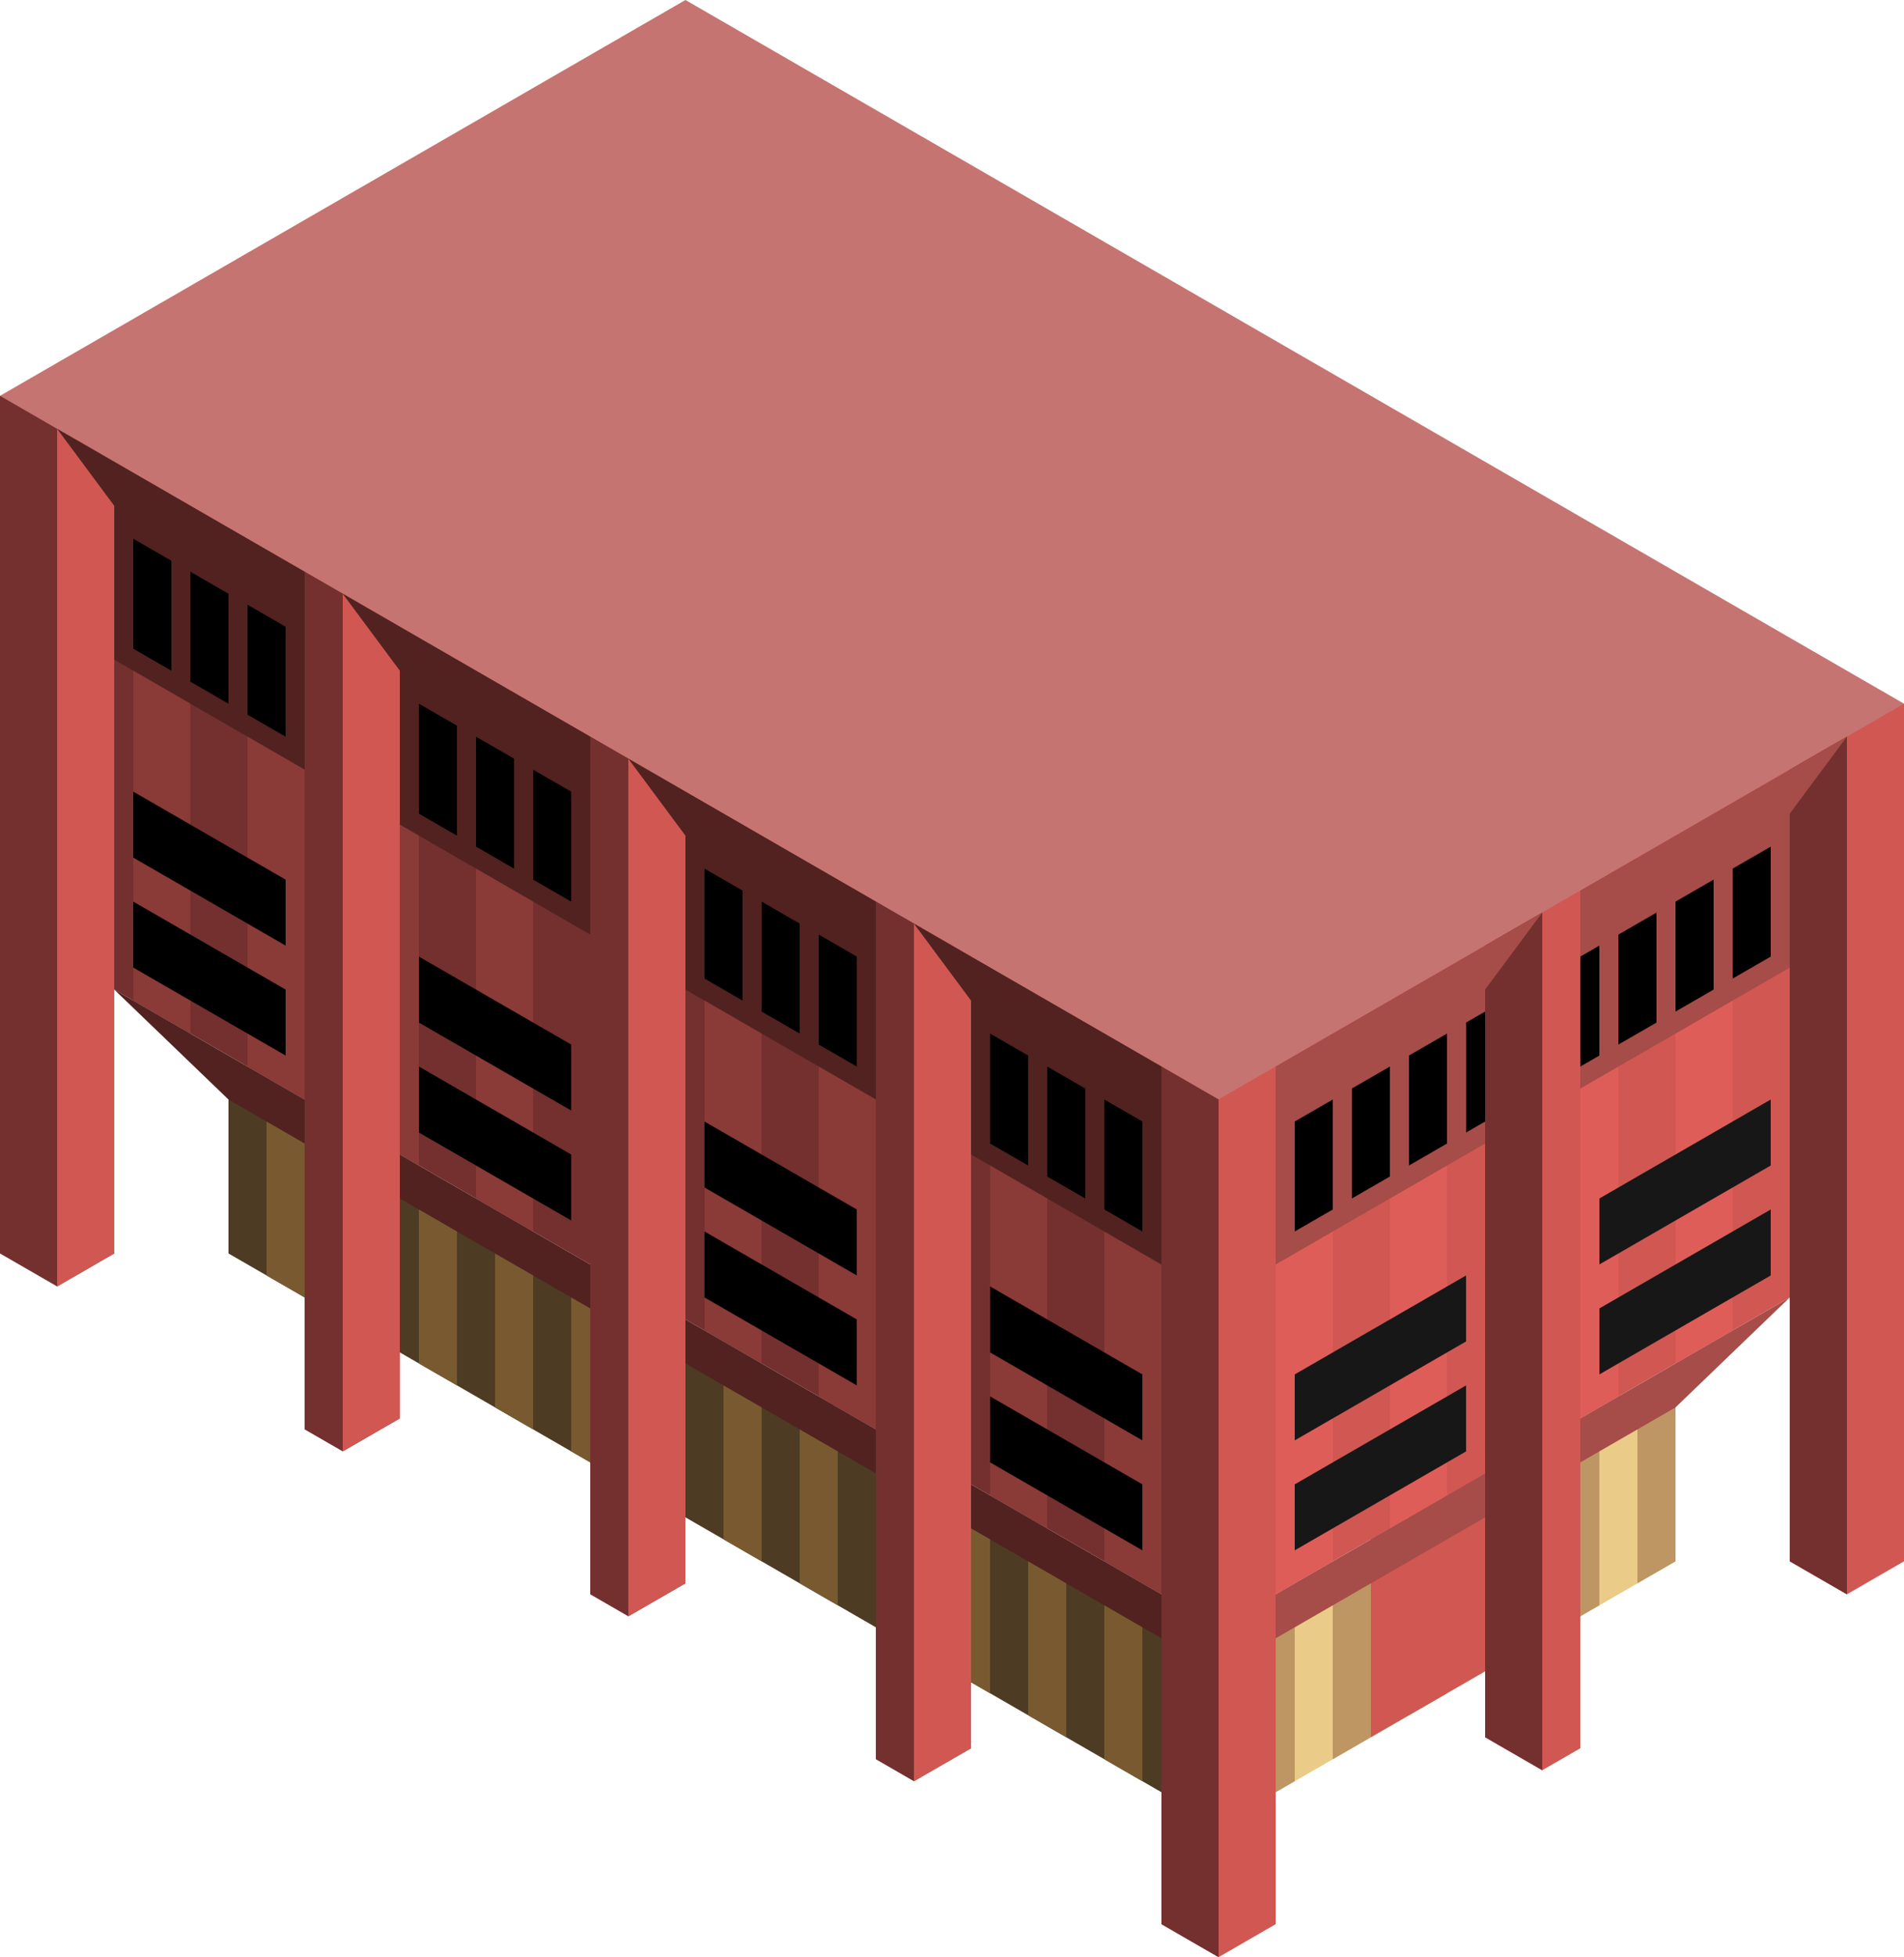 <svg id="Layer_1" data-name="Layer 1" xmlns="http://www.w3.org/2000/svg" viewBox="0 0 250 256.921">
  <defs>
    <style>
      .top-dark {
        fill: #c67471;
      }

      .window-L-prim {
        fill: #4d3b24;
      }

      .window-L-light {
        fill: #795a30;
      }

      .exterior-L-dark {
        fill: #512220;
      }

      .window-R-light {
        fill: #eacb87;
      }

      .window-R-prim {
        fill: #bd9664;
      }

      .exterior-R-prim {
        fill: #d05752;
      }

      .exterior-R-dark {
        fill: #a64c49;
      }

      .exterior-R-light {
        fill: #df5d58;
      }

      .exterior-L-prim {
        fill: #73302e;
      }

      .exterior-L-light {
        fill: #8a3a37;
      }

      .cls-1 {
        fill: #171717;
      }
    </style>
  </defs>
  <title>Artboard 16</title>
  <g id="root">
    <g id="Group">
      <path id="anchor_0_150.111_250" class="top-dark" d="M0,57.735l160,92.376L250,98.15V92.376L90,0,0,51.962Z"/>
      <path id="Path" class="window-L-prim" d="M30,141.451v23.094L160,239.6v-23.094Z"/>
      <path id="Path-2" data-name="Path" class="window-L-light" d="M35,144.338l5,2.887v23.094l-5-2.887Z"/>
      <path id="Path-3" data-name="Path" class="window-L-light" d="M75,167.431l5,2.887v23.094l-5-2.887Z"/>
      <path id="Path-4" data-name="Path" class="window-L-light" d="M115,190.526l5,2.887v23.094l-5-2.887Z"/>
      <path id="Path-5" data-name="Path" class="window-L-light" d="M55,155.885l5,2.887v23.094l-5-2.887Z"/>
      <path id="Path-6" data-name="Path" class="window-L-light" d="M95,178.978l5,2.887v23.094l-5-2.887Z"/>
      <path id="Path-7" data-name="Path" class="window-L-light" d="M135,202.073l5,2.887v23.094l-5-2.887Z"/>
      <path id="Path-8" data-name="Path" class="window-L-light" d="M45,150.111l5,2.887v23.094l-5-2.887Z"/>
      <path id="Path-9" data-name="Path" class="window-L-light" d="M85,173.205l5,2.887v23.094l-5-2.887Z"/>
      <path id="Path-10" data-name="Path" class="window-L-light" d="M125,196.299l5,2.887V222.28l-5-2.887Z"/>
      <path id="Path-11" data-name="Path" class="window-L-light" d="M65,161.658l5,2.887v23.094l-5-2.887Z"/>
      <path id="Path-12" data-name="Path" class="window-L-light" d="M105,184.752l5,2.887v23.094l-5-2.887Z"/>
      <path id="Path-13" data-name="Path" class="window-L-light" d="M145,207.846l5,2.887v23.094l-5-2.887Z"/>
      <path id="Path-14" data-name="Path" class="exterior-L-dark" d="M30,144.338,15,129.904,152.5,209.29v5.773Z"/>
      <path id="Path-15" data-name="Path" class="window-R-light" d="M220,181.865v23.094L160,239.6v-23.094Z"/>
      <path id="Path-16" data-name="Path" class="window-R-prim" d="M190,199.186l-5,2.887v23.094l5-2.887Z"/>
      <path id="Path-17" data-name="Path" class="window-R-prim" d="M210,187.639l-5,2.887V213.62l5-2.887Z"/>
      <path id="Path-18" data-name="Path" class="window-R-prim" d="M170,210.733l-5,2.887v23.094l5-2.887Z"/>
      <path id="Path-19" data-name="Path" class="window-R-prim" d="M220,181.865l-5,2.887v23.094l5-2.887Z"/>
      <path id="Path-20" data-name="Path" class="window-R-prim" d="M180,204.959l-5,2.887V230.94l5-2.887Z"/>
      <path id="Path-21" data-name="Path" class="window-R-prim" d="M200,193.412l-5,2.887v23.094l5-2.887Z"/>
      <path id="Path-22" data-name="Path" class="window-R-prim" d="M160,216.506l-5,2.887v23.094l5-2.887Z"/>
      <path id="Path-23" data-name="Path" class="exterior-R-prim" d="M205,184.752V213.62l-25,14.434V199.186Z"/>
      <path id="Path-24" data-name="Path" class="exterior-R-dark" d="M220,184.752l15-14.434L167.5,209.29v5.773Z"/>
      <path id="Path-25" data-name="Path" class="exterior-R-prim" d="M160,213.62l80-46.188V98.15l-80,46.188Z"/>
      <path id="Path-26" data-name="Path" class="exterior-R-light" d="M167.5,165.988l7.5-4.33v43.301l-7.5,4.33Z"/>
      <path id="Path-27" data-name="Path" class="exterior-R-light" d="M197.5,148.668l7.5-4.33v43.301l-7.5,4.33Z"/>
      <path id="Path-28" data-name="Path" class="exterior-R-light" d="M182.5,157.328l7.5-4.33v43.301l-7.5,4.33Z"/>
      <path id="Path-29" data-name="Path" class="exterior-R-light" d="M205,144.338l7.5-4.33v43.301l-7.5,4.33Z"/>
      <path id="Path-30" data-name="Path" class="exterior-R-light" d="M220,135.677l7.5-4.33v43.301l-7.5,4.33Z"/>
      <path id="Path-31" data-name="Path" class="exterior-L-prim" d="M10,57.735v69.282L160,213.62v-69.282Z"/>
      <path id="Path-32" data-name="Path" class="exterior-R-dark" d="M160,147.224l90-51.962v23.094l-90,51.962Z"/>
      <path id="Path-33" data-name="Path" class="exterior-L-light" d="M152.5,165.988l-7.5-4.33v43.301l7.5,4.33Z"/>
      <path id="Path-34" data-name="Path" class="exterior-L-dark" d="M160,147.224,10,60.622v23.094l150,86.603Z"/>
      <path id="Path-35" data-name="Path" class="exterior-L-light" d="M137.5,157.328l-7.5-4.33v43.301l7.5,4.33Z"/>
      <path id="Path-36" data-name="Path" class="exterior-L-light" d="M115,144.338l-7.5-4.33v43.301l7.5,4.33Z"/>
      <path id="Path-37" data-name="Path" class="exterior-L-light" d="M85,127.017l-7.5-4.33v43.301l7.5,4.33Z"/>
      <path id="Path-38" data-name="Path" class="exterior-L-light" d="M55,109.697l-7.5-4.33v43.301l7.5,4.33Z"/>
      <path id="Path-39" data-name="Path" class="exterior-L-light" d="M25,92.376l-7.5-4.33v43.301l7.5,4.33Z"/>
      <path id="Path-40" data-name="Path" class="exterior-L-light" d="M100,135.677l-7.5-4.33v43.301l7.5,4.33Z"/>
      <path id="Path-41" data-name="Path" class="exterior-L-light" d="M70,118.357l-7.5-4.33v43.301l7.5,4.33Z"/>
      <path id="Path-42" data-name="Path" class="exterior-L-light" d="M40,101.036l-7.5-4.33v43.301l7.5,4.33Z"/>
      <path id="Path-43" data-name="Path" class="cls-1" d="M170,180.422l22.5-12.99v8.66l-22.5,12.99Z"/>
      <path id="Path-44" data-name="Path" class="cls-1" d="M210,157.328l22.5-12.99v8.66l-22.5,12.99Z"/>
      <path id="Path-45" data-name="Path" class="cls-1" d="M170,194.856l22.5-12.99v8.66l-22.5,12.99Z"/>
      <path id="Path-46" data-name="Path" class="cls-1" d="M210,171.762l22.5-12.99v8.66l-22.5,12.99Z"/>
      <path id="Path-47" data-name="Path" d="M185,138.564l5-2.887v14.434l-5,2.887Z"/>
      <path id="Path-48" data-name="Path" d="M135,138.564l-5-2.887v14.434l5,2.887Z"/>
      <path id="Path-49" data-name="Path" d="M97.5,116.913l-5-2.887V128.46l5,2.887Z"/>
      <path id="Path-50" data-name="Path" d="M60,95.263,55,92.376V106.81l5,2.887Z"/>
      <path id="Path-51" data-name="Path" d="M22.5,73.612l-5-2.887V85.159l5,2.887Z"/>
      <path id="Path-52" data-name="Path" d="M220,118.357l5-2.887v14.434l-5,2.887Z"/>
      <path id="Path-53" data-name="Path" d="M192.5,134.234l5-2.887v14.434l-5,2.887Z"/>
      <path id="Path-54" data-name="Path" d="M127.5,131.347l-5-2.887v14.434l5,2.887Z"/>
      <path id="Path-55" data-name="Path" d="M205,127.017l5-2.887v14.434l-5,2.887Z"/>
      <path id="Path-56" data-name="Path" d="M227.5,114.027l5-2.887v14.434l-5,2.887Z"/>
      <path id="Path-57" data-name="Path" class="exterior-R-prim" d="M235,204.959V101.036l7.5-4.33,7.5-4.33V204.959l-7.5,4.33Z"/>
      <path id="Path-58" data-name="Path" class="exterior-R-prim" d="M195,228.053V124.13l7.5-4.33,5-2.887V229.497l-5,2.887Z"/>
      <path id="Path-59" data-name="Path" class="exterior-L-prim" d="M15,164.545V60.622l-15-8.66V164.545l7.5,4.33Z"/>
      <path id="Path-60" data-name="Path" class="exterior-L-prim" d="M52.5,186.196V82.272L40,75.055V187.639l5,2.887Z"/>
      <path id="Path-61" data-name="Path" class="exterior-L-prim" d="M90,207.846V103.923L77.5,96.706V209.289l5,2.887Z"/>
      <path id="Path-62" data-name="Path" class="exterior-L-prim" d="M127.5,229.497V125.574L115,118.357V230.94l5,2.887Z"/>
      <path id="Path-63" data-name="Path" class="exterior-R-prim" d="M152.5,252.591V140.007l7.5,4.33,7.5-4.33V252.591l-7.5,4.33Z"/>
      <path id="Path-64" data-name="Path" class="exterior-L-prim" d="M242.5,209.29l-7.5-4.33V101.036l7.5-4.33Z"/>
      <path id="Path-65" data-name="Path" class="exterior-L-prim" d="M202.5,232.383l-7.5-4.33V124.13l7.5-4.33Z"/>
      <path id="Path-66" data-name="Path" class="exterior-R-prim" d="M7.5,168.875l7.5-4.33V60.622l-7.5-4.33Z"/>
      <path id="Path-67" data-name="Path" class="exterior-R-prim" d="M45,190.526l7.5-4.33V82.272l-7.5-4.33Z"/>
      <path id="Path-68" data-name="Path" class="exterior-R-prim" d="M82.5,212.176l7.5-4.33V103.923l-7.5-4.33Z"/>
      <path id="Path-69" data-name="Path" class="exterior-R-prim" d="M120,233.827l7.5-4.33V125.574l-7.5-4.33Z"/>
      <path id="Path-70" data-name="Path" class="exterior-L-prim" d="M160,256.921l-7.5-4.33V140.007l7.5,4.33Z"/>
      <path id="Path-71" data-name="Path" class="exterior-R-dark" d="M195,129.904,202.5,119.8l-35,20.207v5.774Z"/>
      <path id="Path-72" data-name="Path" class="exterior-R-dark" d="M207.5,116.913l35-20.207L235,106.81,207.5,122.687Z"/>
      <path id="Path-73" data-name="Path" d="M170,147.224l5-2.887v14.434l-5,2.887Z"/>
      <path id="Path-74" data-name="Path" d="M150,147.224l-5-2.887v14.434l5,2.887Z"/>
      <path id="Path-75" data-name="Path" d="M112.5,125.574l-5-2.887v14.434l5,2.887Z"/>
      <path id="Path-76" data-name="Path" d="M75,103.923l-5-2.887V115.47l5,2.887Z"/>
      <path id="Path-77" data-name="Path" d="M37.5,82.272l-5-2.887V93.819l5,2.887Z"/>
      <path id="Path-78" data-name="Path" d="M177.5,142.894l5-2.887v14.434l-5,2.887Z"/>
      <path id="Path-79" data-name="Path" d="M142.5,142.894l-5-2.887v14.434l5,2.887Z"/>
      <path id="Path-80" data-name="Path" class="exterior-L-dark" d="M120,121.243l7.5,10.104,25,14.434v-5.774Z"/>
      <path id="Path-81" data-name="Path" class="exterior-L-dark" d="M82.5,99.593,90,109.697,115,124.13v-5.774Z"/>
      <path id="Path-82" data-name="Path" class="exterior-L-dark" d="M45,77.942l7.5,10.104,25,14.434V96.706Z"/>
      <path id="Path-83" data-name="Path" class="exterior-L-dark" d="M7.5,56.292,15,66.395,40,80.829V75.056Z"/>
      <path id="Path-84" data-name="Path" d="M105,121.243l-5-2.887v14.434l5,2.887Z"/>
      <path id="Path-85" data-name="Path" d="M67.5,99.593l-5-2.887V111.14l5,2.887Z"/>
      <path id="Path-86" data-name="Path" d="M30,77.942l-5-2.887V89.489l5,2.887Z"/>
      <path id="Path-87" data-name="Path" d="M212.5,122.687l5-2.887v14.434l-5,2.887Z"/>
      <path id="Path-88" data-name="Path" d="M150,180.422l-20-11.547v8.66l20,11.547Z"/>
      <path id="Path-89" data-name="Path" d="M112.5,158.771l-20-11.547v8.66l20,11.547Z"/>
      <path id="Path-90" data-name="Path" d="M75,137.121l-20-11.547v8.66l20,11.547Z"/>
      <path id="Path-91" data-name="Path" d="M37.5,115.47l-20-11.547v8.66l20,11.547Z"/>
      <path id="Path-92" data-name="Path" d="M150,194.856l-20-11.547v8.66l20,11.547Z"/>
      <path id="Path-93" data-name="Path" d="M112.5,173.205l-20-11.547v8.66l20,11.547Z"/>
      <path id="Path-94" data-name="Path" d="M75,151.554l-20-11.547v8.66l20,11.547Z"/>
      <path id="Path-95" data-name="Path" d="M37.5,129.904l-20-11.547v8.66l20,11.547Z"/>
    </g>
  </g>
</svg>
